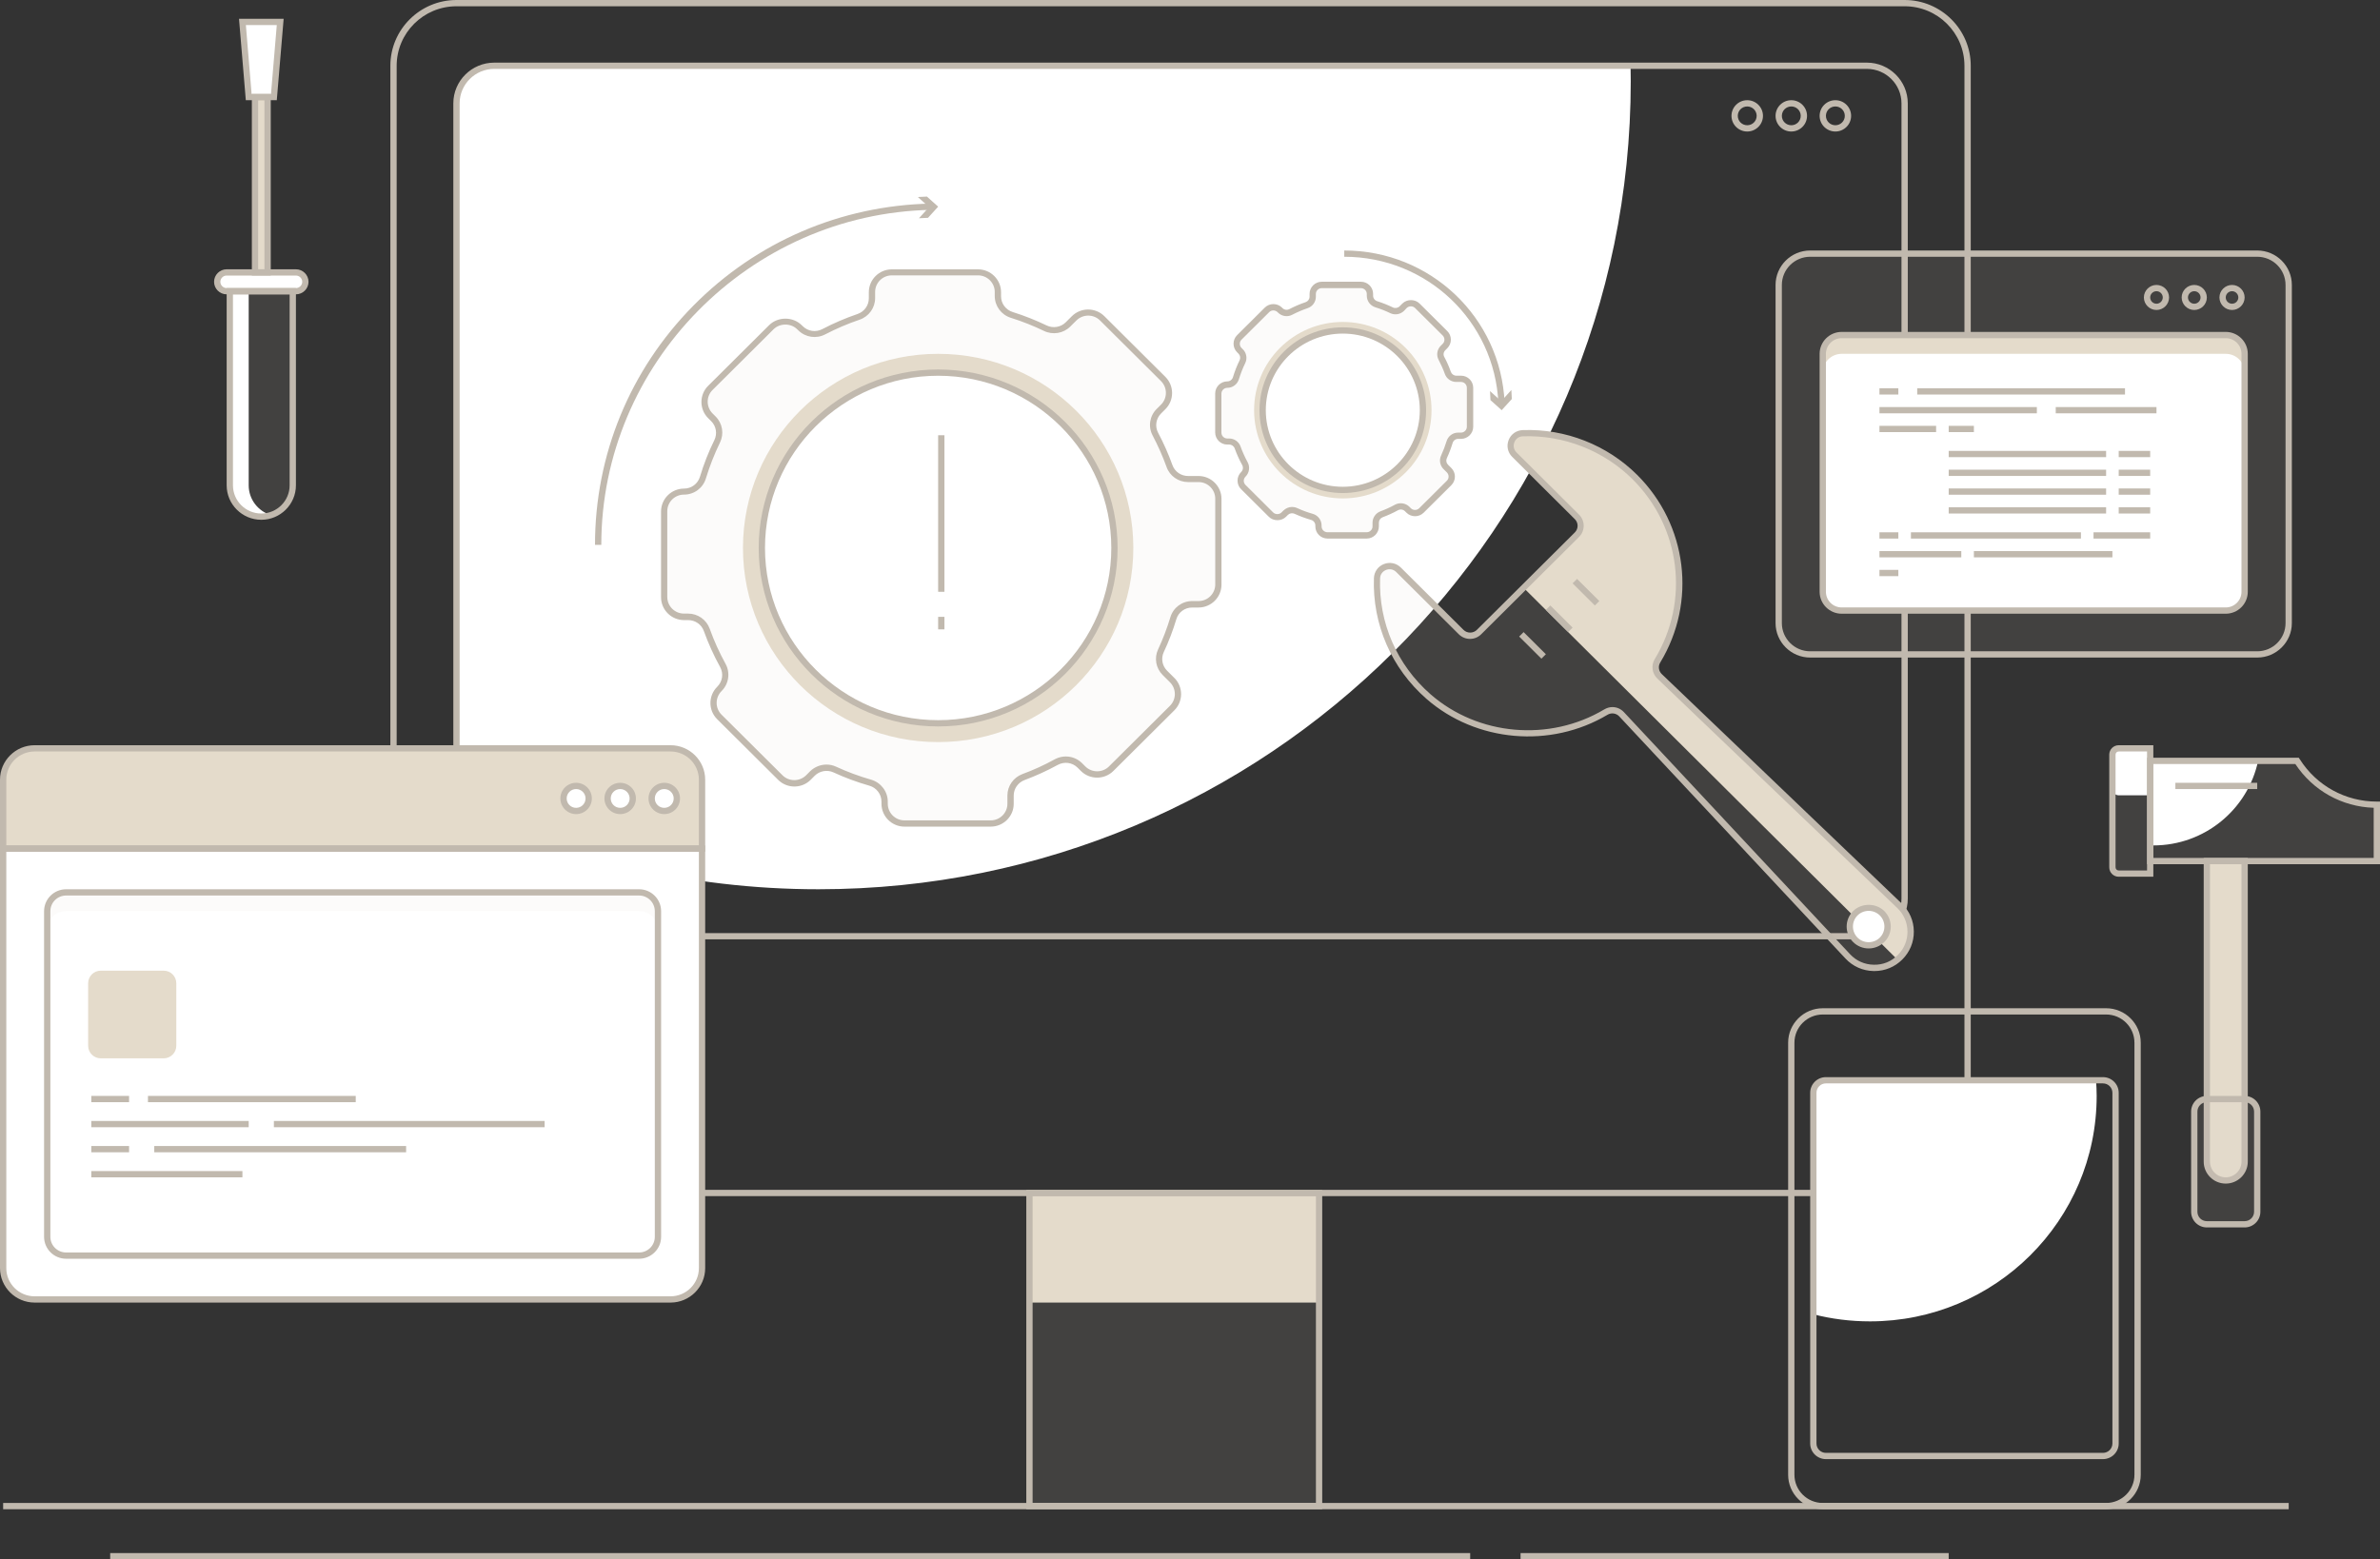 <svg width="206" height="135" viewBox="0 0 206 135" fill="none" xmlns="http://www.w3.org/2000/svg">
<rect x="0" y="0" width="206" height="135" fill="#333333" stroke="none"/>
<g clip-path="url(#clip0)">
<path d="M39.511 8.946V69.669C48.944 74.353 59.587 76.988 70.847 76.988C109.67 76.988 141.148 45.672 141.148 7.048C141.148 6.593 141.137 6.143 141.132 5.693H42.78C40.977 5.693 39.511 7.151 39.511 8.946Z" fill="white"/>
<g opacity="0.3">
<path opacity="0.3" d="M114.172 103.283H89.103V130.392H114.172V103.283Z" fill="#E4DBCB"/>
</g>
<path d="M114.172 103.283H89.103V112.771H114.172V103.283Z" fill="#E4DBCB"/>
<path d="M198.098 130.12H0.272V130.663H198.098V130.12Z" fill="#C1B9AE"/>
<path d="M164.854 103.554H39.511C36.355 103.554 33.788 101.001 33.788 97.861V5.693C33.788 2.554 36.355 0 39.511 0H164.854C168.01 0 170.577 2.554 170.577 5.693V97.861C170.577 101.001 168.01 103.554 164.854 103.554ZM39.511 0.542C36.655 0.542 34.333 2.852 34.333 5.693V97.861C34.333 100.702 36.655 103.012 39.511 103.012H164.854C167.71 103.012 170.032 100.702 170.032 97.861V5.693C170.032 2.852 167.71 0.542 164.854 0.542H39.511Z" fill="#C1B9AE"/>
<path d="M161.585 81.325H42.78C40.829 81.325 39.238 79.742 39.238 77.801V8.946C39.238 7.005 40.829 5.422 42.78 5.422H161.585C163.536 5.422 165.127 7.005 165.127 8.946V77.801C165.127 79.742 163.536 81.325 161.585 81.325ZM42.78 5.964C41.129 5.964 39.783 7.303 39.783 8.946V77.801C39.783 79.444 41.129 80.783 42.78 80.783H161.585C163.236 80.783 164.582 79.444 164.582 77.801V8.946C164.582 7.303 163.236 5.964 161.585 5.964H42.78Z" fill="#C1B9AE"/>
<path d="M114.444 130.663H88.831V103.012H114.444V130.663ZM89.376 130.12H113.899V103.554H89.376V130.12Z" fill="#C1B9AE"/>
<g opacity="0.3">
<path opacity="0.3" d="M105.452 50.611V43.184C105.452 42.24 104.684 41.476 103.736 41.476H102.831C102.112 41.476 101.463 41.031 101.223 40.354C100.88 39.399 100.471 38.478 100.003 37.594C99.654 36.932 99.779 36.125 100.308 35.599L100.678 35.23C101.349 34.563 101.349 33.484 100.678 32.818L95.397 27.564C94.727 26.897 93.643 26.897 92.972 27.564L92.438 28.095C91.921 28.61 91.13 28.74 90.476 28.421C89.544 27.971 88.58 27.586 87.583 27.271C86.869 27.049 86.378 26.393 86.378 25.645V25.292C86.378 24.349 85.61 23.584 84.662 23.584H77.195C76.247 23.584 75.479 24.349 75.479 25.292V25.823C75.479 26.555 75.01 27.201 74.318 27.434C73.277 27.786 72.269 28.22 71.31 28.724C70.645 29.071 69.827 28.952 69.299 28.426L69.201 28.328C68.53 27.662 67.446 27.662 66.775 28.328L61.495 33.582C60.824 34.249 60.824 35.328 61.495 35.995L61.756 36.255C62.274 36.77 62.405 37.551 62.083 38.201C61.593 39.204 61.179 40.256 60.852 41.34C60.634 42.062 59.969 42.56 59.211 42.56C58.263 42.56 57.495 43.325 57.495 44.268V51.696C57.495 52.639 58.263 53.404 59.211 53.404H59.571C60.296 53.404 60.939 53.854 61.184 54.537C61.566 55.599 62.029 56.63 62.568 57.605C62.939 58.272 62.825 59.096 62.285 59.633L62.269 59.649C61.598 60.316 61.598 61.395 62.269 62.062L67.549 67.316C68.22 67.983 69.304 67.983 69.975 67.316L70.329 66.963C70.836 66.459 71.609 66.323 72.258 66.622C73.239 67.077 74.263 67.457 75.321 67.755C76.056 67.966 76.569 68.628 76.569 69.392V69.582C76.569 70.525 77.337 71.29 78.285 71.29H85.751C86.7 71.29 87.468 70.525 87.468 69.582V68.861C87.468 68.151 87.915 67.511 88.585 67.267C89.566 66.904 90.509 66.475 91.414 65.977C92.084 65.608 92.918 65.722 93.457 66.258L93.746 66.546C94.417 67.213 95.501 67.213 96.171 66.546L101.452 61.292C102.123 60.625 102.123 59.546 101.452 58.88L100.82 58.251C100.313 57.746 100.172 56.987 100.477 56.342C100.902 55.437 101.261 54.493 101.55 53.523C101.768 52.802 102.433 52.314 103.185 52.314H103.73C104.684 52.319 105.452 51.555 105.452 50.611Z" fill="#E4DBCB"/>
</g>
<path d="M81.201 64.247C90.531 64.247 98.095 56.722 98.095 47.44C98.095 38.157 90.531 30.633 81.201 30.633C71.871 30.633 64.307 38.157 64.307 47.44C64.307 56.722 71.871 64.247 81.201 64.247Z" fill="#E4DBCB"/>
<path d="M81.201 62.62C89.629 62.62 96.46 55.824 96.46 47.44C96.46 39.056 89.629 32.259 81.201 32.259C72.774 32.259 65.942 39.056 65.942 47.44C65.942 55.824 72.774 62.62 81.201 62.62Z" fill="white"/>
<path d="M81.201 62.892C72.639 62.892 65.669 55.957 65.669 47.44C65.669 38.922 72.639 31.988 81.201 31.988C89.763 31.988 96.733 38.922 96.733 47.44C96.733 55.957 89.763 62.892 81.201 62.892ZM81.201 32.53C72.939 32.53 66.214 39.221 66.214 47.44C66.214 55.659 72.939 62.349 81.201 62.349C89.463 62.349 96.188 55.659 96.188 47.44C96.188 39.221 89.463 32.53 81.201 32.53Z" fill="#C1B9AE"/>
<path d="M85.751 71.566H78.285C77.19 71.566 76.296 70.677 76.296 69.587V69.398C76.296 68.763 75.866 68.194 75.244 68.02C74.182 67.717 73.141 67.332 72.144 66.871C71.599 66.622 70.945 66.736 70.519 67.159L70.165 67.516C69.391 68.286 68.127 68.286 67.353 67.516L62.072 62.263C61.298 61.493 61.298 60.235 62.072 59.465C62.547 58.993 62.639 58.31 62.328 57.741C61.778 56.749 61.309 55.703 60.922 54.634C60.721 54.065 60.176 53.686 59.566 53.686H59.206C58.11 53.686 57.217 52.796 57.217 51.707V44.279C57.217 43.189 58.11 42.3 59.206 42.3C59.843 42.3 60.399 41.888 60.585 41.275C60.912 40.186 61.331 39.117 61.833 38.098C62.1 37.551 61.991 36.889 61.555 36.461L61.293 36.201C60.519 35.431 60.519 34.173 61.293 33.403L66.574 28.149C67.326 27.401 68.634 27.401 69.386 28.149L69.484 28.242C69.931 28.686 70.612 28.789 71.179 28.491C72.154 27.981 73.179 27.542 74.225 27.184C74.808 26.984 75.201 26.442 75.201 25.829V25.298C75.201 24.208 76.095 23.319 77.19 23.319H84.656C85.751 23.319 86.645 24.208 86.645 25.298V25.65C86.645 26.279 87.054 26.827 87.659 27.016C88.662 27.331 89.648 27.721 90.591 28.177C91.147 28.442 91.812 28.334 92.242 27.905L92.776 27.374C93.55 26.604 94.814 26.604 95.588 27.374L100.869 32.628C101.643 33.398 101.643 34.656 100.869 35.425L100.498 35.794C100.052 36.239 99.948 36.911 100.242 37.469C100.722 38.369 101.136 39.313 101.479 40.267C101.681 40.831 102.226 41.21 102.831 41.21H103.736C104.831 41.21 105.725 42.099 105.725 43.189V50.617C105.725 51.707 104.831 52.596 103.736 52.596H103.191C102.553 52.596 101.997 53.002 101.817 53.61C101.523 54.586 101.158 55.545 100.727 56.462C100.477 56.998 100.591 57.643 101.016 58.066L101.648 58.695C102.422 59.465 102.422 60.723 101.648 61.493L96.368 66.746C95.594 67.516 94.329 67.516 93.555 66.746L93.267 66.459C92.809 66.004 92.117 65.912 91.545 66.226C90.624 66.73 89.659 67.169 88.683 67.533C88.122 67.739 87.741 68.281 87.741 68.877V69.598C87.741 70.677 86.847 71.566 85.751 71.566ZM71.539 66.193C71.822 66.193 72.105 66.253 72.372 66.378C73.343 66.828 74.362 67.202 75.397 67.5C76.247 67.744 76.841 68.525 76.841 69.398V69.587C76.841 70.379 77.49 71.024 78.285 71.024H85.751C86.547 71.024 87.196 70.379 87.196 69.587V68.866C87.196 68.048 87.719 67.305 88.493 67.017C89.446 66.665 90.389 66.237 91.283 65.743C92.073 65.315 93.022 65.445 93.654 66.069L93.942 66.356C94.504 66.915 95.419 66.915 95.986 66.356L101.267 61.102C101.828 60.544 101.828 59.633 101.267 59.069L100.635 58.44C100.046 57.855 99.888 56.966 100.237 56.223C100.657 55.328 101.011 54.39 101.3 53.442C101.55 52.601 102.313 52.037 103.196 52.037H103.741C104.537 52.037 105.185 51.392 105.185 50.601V43.173C105.185 42.381 104.537 41.736 103.741 41.736H102.836C102.003 41.736 101.251 41.216 100.973 40.435C100.64 39.508 100.231 38.586 99.768 37.708C99.359 36.938 99.501 36.011 100.122 35.398L100.493 35.03C101.054 34.471 101.054 33.56 100.493 32.996L95.212 27.743C94.651 27.184 93.735 27.184 93.169 27.743L92.635 28.274C92.035 28.87 91.12 29.017 90.356 28.648C89.436 28.204 88.476 27.824 87.495 27.515C86.662 27.255 86.1 26.496 86.1 25.628V25.276C86.1 24.484 85.452 23.839 84.656 23.839H77.19C76.394 23.839 75.746 24.484 75.746 25.276V25.807C75.746 26.653 75.206 27.401 74.4 27.678C73.375 28.025 72.378 28.453 71.43 28.946C70.656 29.353 69.718 29.212 69.097 28.599L68.999 28.507C68.454 27.965 67.5 27.965 66.955 28.507L61.675 33.761C61.113 34.319 61.113 35.23 61.675 35.794L61.936 36.054C62.536 36.651 62.688 37.556 62.318 38.315C61.833 39.313 61.424 40.354 61.102 41.411C60.846 42.257 60.083 42.821 59.2 42.821C58.405 42.821 57.756 43.466 57.756 44.257V51.685C57.756 52.477 58.405 53.122 59.2 53.122H59.56C60.399 53.122 61.146 53.648 61.429 54.434C61.8 55.475 62.263 56.494 62.797 57.465C63.222 58.234 63.086 59.2 62.465 59.818C61.887 60.392 61.887 61.303 62.448 61.867L67.729 67.121C68.29 67.679 69.206 67.679 69.773 67.121L70.127 66.763C70.514 66.394 71.021 66.193 71.539 66.193Z" fill="#C1B9AE"/>
<g opacity="0.3">
<path opacity="0.3" d="M127.251 36.954V33.577C127.251 33.148 126.903 32.801 126.472 32.801H126.063C125.736 32.801 125.442 32.601 125.333 32.291C125.18 31.858 124.99 31.44 124.777 31.039C124.619 30.741 124.674 30.372 124.913 30.134L125.082 29.966C125.387 29.662 125.387 29.169 125.082 28.87L122.684 26.485C122.379 26.181 121.883 26.181 121.584 26.485L121.344 26.724C121.109 26.957 120.75 27.016 120.45 26.87C120.025 26.664 119.589 26.49 119.131 26.349C118.804 26.246 118.581 25.948 118.581 25.612V25.455C118.581 25.026 118.232 24.68 117.801 24.68H114.406C113.976 24.68 113.627 25.026 113.627 25.455V25.699C113.627 26.029 113.414 26.322 113.098 26.431C112.624 26.593 112.166 26.788 111.73 27.016C111.425 27.174 111.06 27.119 110.815 26.881L110.771 26.837C110.466 26.534 109.97 26.534 109.67 26.837L107.273 29.223C106.967 29.526 106.967 30.02 107.273 30.318L107.392 30.437C107.627 30.67 107.687 31.028 107.54 31.321C107.316 31.776 107.131 32.254 106.978 32.747C106.88 33.078 106.575 33.3 106.232 33.3C105.801 33.3 105.452 33.647 105.452 34.075V37.453C105.452 37.881 105.801 38.228 106.232 38.228H106.395C106.722 38.228 107.016 38.434 107.125 38.743C107.3 39.226 107.512 39.692 107.758 40.137C107.927 40.44 107.872 40.814 107.627 41.058L107.621 41.064C107.316 41.367 107.316 41.861 107.621 42.159L110.019 44.544C110.324 44.848 110.82 44.848 111.12 44.544L111.284 44.382C111.512 44.154 111.867 44.089 112.161 44.23C112.608 44.436 113.071 44.61 113.551 44.745C113.883 44.843 114.117 45.141 114.117 45.488V45.575C114.117 46.003 114.466 46.35 114.897 46.35H118.292C118.722 46.35 119.071 46.003 119.071 45.575V45.249C119.071 44.924 119.273 44.637 119.578 44.523C120.025 44.36 120.45 44.16 120.864 43.937C121.169 43.769 121.545 43.818 121.796 44.067L121.927 44.197C122.232 44.501 122.728 44.501 123.028 44.197L125.426 41.812C125.731 41.508 125.731 41.015 125.426 40.717L125.137 40.429C124.908 40.202 124.842 39.855 124.979 39.562C125.169 39.15 125.333 38.722 125.469 38.282C125.567 37.957 125.873 37.735 126.216 37.735H126.461C126.903 37.73 127.251 37.383 127.251 36.954Z" fill="#E4DBCB"/>
</g>
<path d="M116.226 43.151C120.467 43.151 123.905 39.731 123.905 35.512C123.905 31.293 120.467 27.873 116.226 27.873C111.986 27.873 108.548 31.293 108.548 35.512C108.548 39.731 111.986 43.151 116.226 43.151Z" fill="#E4DBCB"/>
<path d="M116.226 42.414C120.058 42.414 123.164 39.324 123.164 35.512C123.164 31.7 120.058 28.61 116.226 28.61C112.395 28.61 109.289 31.7 109.289 35.512C109.289 39.324 112.395 42.414 116.226 42.414Z" fill="white"/>
<path d="M116.226 42.685C112.254 42.685 109.016 39.47 109.016 35.512C109.016 31.554 112.248 28.339 116.226 28.339C120.199 28.339 123.436 31.554 123.436 35.512C123.436 39.47 120.205 42.685 116.226 42.685ZM116.226 28.881C112.553 28.881 109.561 31.852 109.561 35.512C109.561 39.172 112.548 42.143 116.226 42.143C119.9 42.143 122.891 39.172 122.891 35.512C122.891 31.852 119.9 28.881 116.226 28.881Z" fill="#C1B9AE"/>
<path d="M118.297 46.626H114.902C114.319 46.626 113.85 46.155 113.85 45.58V45.493C113.85 45.271 113.698 45.07 113.48 45.011C112.989 44.87 112.51 44.691 112.047 44.48C111.856 44.393 111.627 44.431 111.474 44.577L111.311 44.74C110.913 45.136 110.221 45.136 109.823 44.74L107.425 42.354C107.224 42.159 107.115 41.893 107.115 41.611C107.115 41.329 107.224 41.069 107.425 40.869C107.594 40.7 107.627 40.462 107.518 40.261C107.267 39.806 107.049 39.323 106.869 38.825C106.798 38.624 106.608 38.489 106.395 38.489H106.232C105.649 38.489 105.18 38.017 105.18 37.442V34.064C105.18 33.49 105.654 33.018 106.232 33.018C106.455 33.018 106.651 32.872 106.717 32.66C106.869 32.156 107.06 31.663 107.294 31.191C107.387 30.996 107.349 30.768 107.196 30.616L107.076 30.497C106.668 30.09 106.668 29.423 107.076 29.017L109.474 26.631C109.883 26.225 110.553 26.225 110.962 26.631L111.006 26.675C111.164 26.832 111.403 26.864 111.6 26.761C112.052 26.528 112.521 26.322 113.006 26.16C113.213 26.089 113.349 25.899 113.349 25.683V25.439C113.349 24.864 113.823 24.392 114.401 24.392H117.796C118.379 24.392 118.848 24.864 118.848 25.439V25.596C118.848 25.818 118.99 26.008 119.208 26.078C119.671 26.225 120.123 26.404 120.559 26.615C120.755 26.713 120.99 26.669 121.142 26.517L121.382 26.279C121.78 25.883 122.472 25.883 122.87 26.279L125.268 28.664C125.469 28.86 125.578 29.125 125.578 29.407C125.578 29.689 125.469 29.949 125.268 30.15L125.099 30.318C124.941 30.475 124.902 30.708 125.011 30.904C125.235 31.321 125.426 31.755 125.578 32.194C125.649 32.389 125.84 32.525 126.052 32.525H126.461C127.044 32.525 127.513 32.996 127.513 33.571V36.949C127.513 37.523 127.039 37.995 126.461 37.995H126.216C125.992 37.995 125.796 38.136 125.731 38.353C125.595 38.803 125.426 39.248 125.229 39.67C125.142 39.86 125.18 40.083 125.333 40.234L125.622 40.522C126.031 40.928 126.031 41.595 125.622 42.002L123.224 44.387C122.815 44.794 122.145 44.794 121.736 44.387L121.605 44.257C121.447 44.1 121.202 44.067 121 44.176C120.575 44.409 120.134 44.61 119.682 44.778C119.485 44.848 119.349 45.038 119.349 45.249V45.575C119.349 46.155 118.875 46.626 118.297 46.626ZM111.834 43.889C111.981 43.889 112.134 43.921 112.275 43.986C112.711 44.187 113.164 44.355 113.627 44.485C114.079 44.615 114.39 45.027 114.39 45.488V45.575C114.39 45.851 114.619 46.079 114.897 46.079H118.292C118.57 46.079 118.799 45.851 118.799 45.575V45.249C118.799 44.816 119.077 44.42 119.485 44.268C119.911 44.111 120.33 43.921 120.733 43.699C121.142 43.476 121.66 43.547 121.987 43.872L122.118 44.002C122.314 44.197 122.635 44.197 122.837 44.002L125.235 41.617C125.431 41.422 125.431 41.102 125.235 40.901L124.946 40.614C124.635 40.305 124.548 39.833 124.734 39.437C124.919 39.036 125.077 38.619 125.208 38.196C125.344 37.751 125.747 37.453 126.21 37.453H126.456C126.734 37.453 126.962 37.225 126.962 36.949V33.571C126.962 33.294 126.734 33.067 126.456 33.067H126.047C125.605 33.067 125.208 32.79 125.061 32.378C124.913 31.961 124.728 31.554 124.521 31.158C124.303 30.752 124.379 30.258 124.706 29.933L124.875 29.765C124.973 29.667 125.022 29.543 125.022 29.407C125.022 29.272 124.968 29.147 124.875 29.049L122.477 26.664C122.287 26.474 121.949 26.474 121.758 26.664L121.529 26.908C121.213 27.222 120.728 27.303 120.325 27.108C119.916 26.908 119.485 26.74 119.044 26.604C118.603 26.463 118.303 26.062 118.303 25.607V25.449C118.303 25.173 118.074 24.945 117.796 24.945H114.401C114.123 24.945 113.894 25.173 113.894 25.449V25.693C113.894 26.138 113.605 26.539 113.18 26.68C112.722 26.837 112.275 27.027 111.85 27.249C111.442 27.466 110.946 27.39 110.619 27.065L110.575 27.022C110.373 26.826 110.052 26.826 109.856 27.022L107.458 29.407C107.262 29.602 107.262 29.922 107.458 30.123L107.578 30.242C107.894 30.557 107.976 31.039 107.779 31.44C107.561 31.885 107.382 32.351 107.234 32.828C107.098 33.273 106.695 33.576 106.226 33.576C105.948 33.576 105.719 33.804 105.719 34.081V37.458C105.719 37.735 105.948 37.963 106.226 37.963H106.39C106.831 37.963 107.229 38.239 107.376 38.657C107.545 39.123 107.752 39.584 107.986 40.012C108.21 40.419 108.139 40.928 107.812 41.259C107.709 41.362 107.654 41.487 107.654 41.622C107.654 41.758 107.709 41.883 107.801 41.98L110.199 44.366C110.39 44.555 110.728 44.555 110.918 44.366L111.082 44.203C111.294 43.997 111.562 43.889 111.834 43.889Z" fill="#C1B9AE"/>
<path d="M52.045 47.169H51.5C51.5 39.383 54.519 32.037 59.996 26.48C65.468 20.933 72.776 17.788 80.574 17.626L80.585 18.168C64.846 18.493 52.045 31.505 52.045 47.169Z" fill="#C1B9AE"/>
<path d="M79.539 18.895L80.416 17.93L79.446 17.057L80.231 17.019L81.201 17.892L80.324 18.857L79.539 18.895Z" fill="#C1B9AE"/>
<path d="M129.693 34.905C129.366 27.797 123.507 22.229 116.352 22.229V21.687C123.802 21.687 129.9 27.483 130.232 34.878L129.693 34.905Z" fill="#C1B9AE"/>
<path d="M128.968 33.859L129.938 34.731L130.815 33.766L130.854 34.547L129.976 35.512L129.006 34.639L128.968 33.859Z" fill="#C1B9AE"/>
<g opacity="0.3">
<path opacity="0.3" d="M131.802 37.502C130.854 37.534 130.407 38.689 131.077 39.356L136.5 44.751C136.925 45.173 136.925 45.862 136.5 46.285L128.02 54.721C127.595 55.144 126.903 55.144 126.477 54.721L121.055 49.327C120.379 48.654 119.224 49.11 119.191 50.059C119.06 53.799 120.548 57.589 123.649 60.3C127.943 64.052 134.227 64.491 139.001 61.645C139.437 61.384 139.998 61.46 140.347 61.829L159.928 82.795C161.138 84.09 163.192 84.128 164.451 82.876C165.694 81.64 165.677 79.623 164.408 78.409L143.644 58.549C143.274 58.202 143.192 57.643 143.453 57.21C146.489 52.206 145.84 45.613 141.497 41.297C138.843 38.646 135.301 37.383 131.802 37.502Z" fill="#E4DBCB"/>
</g>
<path d="M131.802 37.502C130.854 37.534 130.407 38.689 131.077 39.356L136.499 44.751C136.925 45.173 136.925 45.862 136.499 46.285L131.873 50.888L164.233 83.082C164.309 83.017 164.386 82.952 164.457 82.881C165.699 81.645 165.683 79.628 164.413 78.414L143.65 58.554C143.279 58.207 143.197 57.649 143.459 57.215C146.494 52.211 145.846 45.618 141.502 41.302C138.843 38.646 135.301 37.383 131.802 37.502Z" fill="#E4DBCB"/>
<path d="M160.587 81.363C159.95 80.729 159.95 79.699 160.587 79.064C161.225 78.43 162.26 78.43 162.898 79.064C163.536 79.699 163.536 80.729 162.898 81.363C162.26 82.003 161.225 82.003 160.587 81.363Z" fill="white"/>
<path d="M161.743 82.112C161.252 82.112 160.767 81.927 160.397 81.558C159.65 80.816 159.65 79.618 160.397 78.875C161.116 78.159 162.375 78.159 163.094 78.875C163.841 79.618 163.841 80.821 163.094 81.558C162.718 81.927 162.233 82.112 161.743 82.112ZM161.743 78.859C161.378 78.859 161.034 78.999 160.778 79.254C160.249 79.78 160.249 80.642 160.778 81.174C161.307 81.7 162.173 81.705 162.707 81.174C163.236 80.648 163.236 79.786 162.707 79.254C162.446 78.999 162.108 78.859 161.743 78.859Z" fill="#C1B9AE"/>
<path d="M162.239 84.069C162.217 84.069 162.195 84.069 162.173 84.069C161.236 84.052 160.369 83.668 159.732 82.984L140.151 62.019C139.889 61.742 139.475 61.683 139.143 61.878C134.211 64.822 127.769 64.258 123.469 60.506C120.439 57.86 118.782 54.049 118.919 50.053C118.941 49.505 119.267 49.034 119.785 48.833C120.297 48.633 120.859 48.746 121.251 49.137L126.674 54.531C126.99 54.846 127.513 54.846 127.829 54.531L136.309 46.095C136.461 45.943 136.549 45.737 136.549 45.52C136.549 45.304 136.461 45.098 136.309 44.946L130.886 39.551C130.494 39.161 130.38 38.602 130.581 38.093C130.783 37.583 131.246 37.258 131.796 37.236C135.491 37.101 139.099 38.521 141.704 41.113C146.053 45.439 146.876 52.124 143.699 57.361C143.502 57.681 143.562 58.104 143.84 58.364L164.604 78.224C165.269 78.864 165.645 79.721 165.65 80.642C165.661 81.564 165.301 82.426 164.647 83.076C164.004 83.716 163.149 84.069 162.239 84.069ZM139.562 61.216C139.927 61.216 140.282 61.363 140.549 61.645L160.13 82.61C160.664 83.185 161.394 83.51 162.179 83.521C162.985 83.543 163.705 83.239 164.261 82.686C164.811 82.139 165.111 81.412 165.1 80.642C165.094 79.867 164.778 79.146 164.217 78.609L143.453 58.749C142.996 58.321 142.892 57.611 143.219 57.074C146.265 52.054 145.481 45.645 141.306 41.492C138.805 39.004 135.333 37.648 131.802 37.773C131.469 37.784 131.197 37.979 131.077 38.288C130.979 38.532 130.979 38.89 131.257 39.166L136.679 44.561C137.208 45.087 137.208 45.949 136.679 46.48L128.2 54.916C127.666 55.448 126.804 55.442 126.27 54.916L120.848 49.522C120.57 49.245 120.21 49.245 119.971 49.343C119.725 49.44 119.464 49.679 119.453 50.075C119.322 53.908 120.913 57.562 123.818 60.105C127.938 63.705 134.118 64.242 138.848 61.422C139.083 61.281 139.328 61.216 139.562 61.216Z" fill="#C1B9AE"/>
<path d="M134.189 52.419L133.804 52.802L135.731 54.719L136.116 54.336L134.189 52.419Z" fill="#C1B9AE"/>
<path d="M136.502 50.12L136.116 50.504L138.043 52.421L138.428 52.037L136.502 50.12Z" fill="#C1B9AE"/>
<path d="M131.875 54.724L131.49 55.108L133.416 57.025L133.802 56.641L131.875 54.724Z" fill="#C1B9AE"/>
<path d="M158.86 11.386C158.108 11.386 157.497 10.778 157.497 10.03C157.497 9.282 158.108 8.675 158.86 8.675C159.612 8.675 160.222 9.282 160.222 10.03C160.222 10.778 159.612 11.386 158.86 11.386ZM158.86 9.217C158.408 9.217 158.042 9.58 158.042 10.03C158.042 10.48 158.408 10.843 158.86 10.843C159.312 10.843 159.677 10.48 159.677 10.03C159.677 9.58 159.312 9.217 158.86 9.217Z" fill="#C1B9AE"/>
<path d="M155.045 11.386C154.293 11.386 153.683 10.778 153.683 10.03C153.683 9.282 154.293 8.675 155.045 8.675C155.797 8.675 156.407 9.282 156.407 10.03C156.407 10.778 155.797 11.386 155.045 11.386ZM155.045 9.217C154.593 9.217 154.228 9.58 154.228 10.03C154.228 10.48 154.593 10.843 155.045 10.843C155.497 10.843 155.862 10.48 155.862 10.03C155.862 9.58 155.497 9.217 155.045 9.217Z" fill="#C1B9AE"/>
<path d="M151.23 11.386C150.478 11.386 149.868 10.778 149.868 10.03C149.868 9.282 150.478 8.675 151.23 8.675C151.982 8.675 152.593 9.282 152.593 10.03C152.593 10.778 151.982 11.386 151.23 11.386ZM151.23 9.217C150.778 9.217 150.413 9.58 150.413 10.03C150.413 10.48 150.778 10.843 151.23 10.843C151.682 10.843 152.048 10.48 152.048 10.03C152.048 9.58 151.682 9.217 151.23 9.217Z" fill="#C1B9AE"/>
<path d="M81.746 37.681H81.201V51.235H81.746V37.681Z" fill="#C1B9AE"/>
<path d="M81.746 53.404H81.201V54.488H81.746V53.404Z" fill="#C1B9AE"/>
<g opacity="0.3">
<path opacity="0.3" d="M195.373 56.657H156.68C155.181 56.657 153.955 55.437 153.955 53.946V24.669C153.955 23.178 155.181 21.958 156.68 21.958H195.373C196.872 21.958 198.098 23.178 198.098 24.669V53.946C198.098 55.437 196.872 56.657 195.373 56.657Z" fill="#E4DBCB"/>
</g>
<path d="M157.77 51.235V30.633C157.77 29.733 158.5 29.006 159.405 29.006H192.648C193.553 29.006 194.283 29.733 194.283 30.633V51.235C194.283 52.135 193.553 52.861 192.648 52.861H159.405C158.5 52.861 157.77 52.135 157.77 51.235Z" fill="white"/>
<path d="M192.648 29.006H159.405C158.5 29.006 157.77 29.733 157.77 30.633V32.259C157.77 31.359 158.5 30.633 159.405 30.633H192.648C193.553 30.633 194.283 31.359 194.283 32.259V30.633C194.283 29.733 193.553 29.006 192.648 29.006Z" fill="#E4DBCB"/>
<path d="M195.373 56.928H156.68C155.029 56.928 153.683 55.589 153.683 53.946V24.669C153.683 23.026 155.029 21.687 156.68 21.687H195.373C197.024 21.687 198.37 23.026 198.37 24.669V53.946C198.37 55.589 197.024 56.928 195.373 56.928ZM156.68 22.229C155.328 22.229 154.228 23.324 154.228 24.669V53.946C154.228 55.29 155.328 56.386 156.68 56.386H195.373C196.725 56.386 197.825 55.29 197.825 53.946V24.669C197.825 23.324 196.725 22.229 195.373 22.229H156.68Z" fill="#C1B9AE"/>
<path d="M192.648 53.133H159.405C158.353 53.133 157.497 52.281 157.497 51.235V30.633C157.497 29.586 158.353 28.735 159.405 28.735H192.648C193.7 28.735 194.556 29.586 194.556 30.633V51.235C194.556 52.281 193.7 53.133 192.648 53.133ZM159.405 29.277C158.653 29.277 158.042 29.884 158.042 30.633V51.235C158.042 51.983 158.653 52.59 159.405 52.59H192.648C193.4 52.59 194.011 51.983 194.011 51.235V30.633C194.011 29.884 193.4 29.277 192.648 29.277H159.405Z" fill="#C1B9AE"/>
<path d="M164.31 33.614H162.675V34.157H164.31V33.614Z" fill="#C1B9AE"/>
<path d="M164.31 46.084H162.675V46.627H164.31V46.084Z" fill="#C1B9AE"/>
<path d="M164.31 49.337H162.675V49.88H164.31V49.337Z" fill="#C1B9AE"/>
<path d="M183.929 33.614H165.944V34.157H183.929V33.614Z" fill="#C1B9AE"/>
<path d="M176.299 35.241H162.675V35.783H176.299V35.241Z" fill="#C1B9AE"/>
<path d="M186.653 35.241H177.934V35.783H186.653V35.241Z" fill="#C1B9AE"/>
<path d="M167.579 36.867H162.675V37.41H167.579V36.867Z" fill="#C1B9AE"/>
<path d="M170.849 36.867H168.669V37.41H170.849V36.867Z" fill="#C1B9AE"/>
<path d="M182.294 39.036H168.669V39.578H182.294V39.036Z" fill="#C1B9AE"/>
<path d="M186.108 39.036H183.384V39.578H186.108V39.036Z" fill="#C1B9AE"/>
<path d="M182.294 40.663H168.669V41.205H182.294V40.663Z" fill="#C1B9AE"/>
<path d="M186.108 40.663H183.384V41.205H186.108V40.663Z" fill="#C1B9AE"/>
<path d="M182.294 42.289H168.669V42.831H182.294V42.289Z" fill="#C1B9AE"/>
<path d="M186.108 42.289H183.384V42.831H186.108V42.289Z" fill="#C1B9AE"/>
<path d="M182.294 43.916H168.669V44.458H182.294V43.916Z" fill="#C1B9AE"/>
<path d="M186.108 43.916H183.384V44.458H186.108V43.916Z" fill="#C1B9AE"/>
<path d="M180.114 46.084H165.399V46.627H180.114V46.084Z" fill="#C1B9AE"/>
<path d="M186.108 46.084H181.204V46.627H186.108V46.084Z" fill="#C1B9AE"/>
<path d="M169.759 47.711H162.675V48.253H169.759V47.711Z" fill="#C1B9AE"/>
<path d="M182.839 47.711H170.849V48.253H182.839V47.711Z" fill="#C1B9AE"/>
<path d="M193.193 26.837C192.594 26.837 192.103 26.349 192.103 25.753C192.103 25.157 192.594 24.669 193.193 24.669C193.793 24.669 194.283 25.157 194.283 25.753C194.283 26.349 193.793 26.837 193.193 26.837ZM193.193 25.211C192.893 25.211 192.648 25.455 192.648 25.753C192.648 26.051 192.893 26.295 193.193 26.295C193.493 26.295 193.738 26.051 193.738 25.753C193.738 25.455 193.493 25.211 193.193 25.211Z" fill="#C1B9AE"/>
<path d="M189.923 26.837C189.324 26.837 188.833 26.349 188.833 25.753C188.833 25.157 189.324 24.669 189.923 24.669C190.523 24.669 191.013 25.157 191.013 25.753C191.013 26.349 190.523 26.837 189.923 26.837ZM189.923 25.211C189.624 25.211 189.378 25.455 189.378 25.753C189.378 26.051 189.624 26.295 189.923 26.295C190.223 26.295 190.468 26.051 190.468 25.753C190.468 25.455 190.223 25.211 189.923 25.211Z" fill="#C1B9AE"/>
<path d="M186.653 26.837C186.054 26.837 185.563 26.349 185.563 25.753C185.563 25.157 186.054 24.669 186.653 24.669C187.253 24.669 187.743 25.157 187.743 25.753C187.743 26.349 187.253 26.837 186.653 26.837ZM186.653 25.211C186.354 25.211 186.108 25.455 186.108 25.753C186.108 26.051 186.354 26.295 186.653 26.295C186.953 26.295 187.198 26.051 187.198 25.753C187.198 25.455 186.953 25.211 186.653 25.211Z" fill="#C1B9AE"/>
<path d="M0.272 73.464V109.789C0.272 111.28 1.499 112.5 2.997 112.5H58.04C59.538 112.5 60.764 111.28 60.764 109.789V73.464H0.272Z" fill="white"/>
<path d="M60.764 67.5C60.764 66.009 59.538 64.789 58.04 64.789H2.997C1.499 64.789 0.272 66.009 0.272 67.5V73.464H60.764V67.5Z" fill="#E4DBCB"/>
<path d="M58.04 112.771H2.997C1.346 112.771 0 111.432 0 109.789V73.193H61.037V109.789C61.037 111.432 59.691 112.771 58.04 112.771ZM0.545 73.735V109.789C0.545 111.134 1.646 112.229 2.997 112.229H58.04C59.391 112.229 60.492 111.134 60.492 109.789V73.735H0.545Z" fill="#C1B9AE"/>
<g opacity="0.3">
<path opacity="0.3" d="M55.315 77.259H5.722C4.818 77.259 4.087 77.986 4.087 78.885V80.512C4.087 79.612 4.818 78.885 5.722 78.885H55.315C56.219 78.885 56.95 79.612 56.95 80.512V78.885C56.95 77.986 56.219 77.259 55.315 77.259Z" fill="#E4DBCB"/>
</g>
<path d="M55.315 108.976H5.722C4.67 108.976 3.815 108.125 3.815 107.078V78.886C3.815 77.839 4.67 76.988 5.722 76.988H55.315C56.367 76.988 57.222 77.839 57.222 78.886V107.078C57.222 108.125 56.367 108.976 55.315 108.976ZM5.722 77.53C4.97 77.53 4.36 78.137 4.36 78.886V107.078C4.36 107.827 4.97 108.434 5.722 108.434H55.315C56.067 108.434 56.677 107.827 56.677 107.078V78.886C56.677 78.137 56.067 77.53 55.315 77.53H5.722Z" fill="#C1B9AE"/>
<path d="M61.037 73.735H0V67.5C0 65.857 1.346 64.518 2.997 64.518H58.04C59.691 64.518 61.037 65.857 61.037 67.5V73.735ZM0.545 73.193H60.492V67.5C60.492 66.155 59.391 65.06 58.04 65.06H2.997C1.646 65.06 0.545 66.155 0.545 67.5V73.193Z" fill="#C1B9AE"/>
<path d="M57.495 70.211C58.097 70.211 58.585 69.725 58.585 69.126C58.585 68.528 58.097 68.042 57.495 68.042C56.893 68.042 56.405 68.528 56.405 69.126C56.405 69.725 56.893 70.211 57.495 70.211Z" fill="white"/>
<path d="M53.68 70.211C54.282 70.211 54.77 69.725 54.77 69.126C54.77 68.528 54.282 68.042 53.68 68.042C53.078 68.042 52.59 68.528 52.59 69.126C52.59 69.725 53.078 70.211 53.68 70.211Z" fill="white"/>
<path d="M49.865 70.211C50.467 70.211 50.955 69.725 50.955 69.126C50.955 68.528 50.467 68.042 49.865 68.042C49.263 68.042 48.775 68.528 48.775 69.126C48.775 69.725 49.263 70.211 49.865 70.211Z" fill="white"/>
<path d="M57.495 70.482C56.743 70.482 56.132 69.875 56.132 69.126C56.132 68.378 56.743 67.771 57.495 67.771C58.247 67.771 58.857 68.378 58.857 69.126C58.857 69.875 58.247 70.482 57.495 70.482ZM57.495 68.313C57.042 68.313 56.677 68.677 56.677 69.126C56.677 69.576 57.042 69.94 57.495 69.94C57.947 69.94 58.312 69.576 58.312 69.126C58.312 68.677 57.947 68.313 57.495 68.313Z" fill="#C1B9AE"/>
<path d="M53.68 70.482C52.928 70.482 52.317 69.875 52.317 69.126C52.317 68.378 52.928 67.771 53.68 67.771C54.432 67.771 55.042 68.378 55.042 69.126C55.042 69.875 54.432 70.482 53.68 70.482ZM53.68 68.313C53.227 68.313 52.862 68.677 52.862 69.126C52.862 69.576 53.227 69.94 53.68 69.94C54.132 69.94 54.497 69.576 54.497 69.126C54.497 68.677 54.132 68.313 53.68 68.313Z" fill="#C1B9AE"/>
<path d="M49.865 70.482C49.113 70.482 48.503 69.875 48.503 69.126C48.503 68.378 49.113 67.771 49.865 67.771C50.617 67.771 51.227 68.378 51.227 69.126C51.227 69.875 50.617 70.482 49.865 70.482ZM49.865 68.313C49.413 68.313 49.048 68.677 49.048 69.126C49.048 69.576 49.413 69.94 49.865 69.94C50.317 69.94 50.682 69.576 50.682 69.126C50.682 68.677 50.317 68.313 49.865 68.313Z" fill="#C1B9AE"/>
<path d="M11.172 94.879H7.902V95.422H11.172V94.879Z" fill="#C1B9AE"/>
<path d="M30.791 94.879H12.807V95.422H30.791V94.879Z" fill="#C1B9AE"/>
<path d="M21.526 97.048H7.902V97.59H21.526V97.048Z" fill="#C1B9AE"/>
<path d="M47.14 97.048H23.706V97.59H47.14V97.048Z" fill="#C1B9AE"/>
<path d="M11.172 99.217H7.902V99.759H11.172V99.217Z" fill="#C1B9AE"/>
<path d="M35.151 99.217H13.352V99.759H35.151V99.217Z" fill="#C1B9AE"/>
<path d="M20.982 101.386H7.902V101.928H20.982V101.386Z" fill="#C1B9AE"/>
<path d="M8.72 84.036H14.169C14.769 84.036 15.259 84.524 15.259 85.121V90.542C15.259 91.138 14.769 91.626 14.169 91.626H8.72C8.12 91.626 7.63 91.138 7.63 90.542V85.121C7.63 84.524 8.12 84.036 8.72 84.036Z" fill="#E4DBCB"/>
<g opacity="0.3">
<path opacity="0.3" d="M22.616 44.729C21.112 44.729 19.892 43.514 19.892 42.018V25.211H25.341V42.018C25.341 43.514 24.12 44.729 22.616 44.729Z" fill="#E4DBCB"/>
</g>
<path d="M21.526 42.018V25.211H19.892V42.018C19.892 43.514 21.112 44.729 22.616 44.729C22.905 44.729 23.172 44.675 23.434 44.593C22.333 44.246 21.526 43.233 21.526 42.018Z" fill="white"/>
<path d="M25.614 25.211H19.619C19.167 25.211 18.802 24.848 18.802 24.398C18.802 23.948 19.167 23.584 19.619 23.584H25.614C26.066 23.584 26.431 23.948 26.431 24.398C26.431 24.848 26.066 25.211 25.614 25.211Z" fill="white"/>
<path d="M23.161 8.404H22.071V23.584H23.161V8.404Z" fill="#E4DBCB"/>
<path d="M23.706 8.404H21.526L20.981 1.898H24.251L23.706 8.404Z" fill="white"/>
<path d="M22.616 45C20.965 45 19.619 43.661 19.619 42.018V24.94H25.614V42.018C25.614 43.661 24.268 45 22.616 45ZM20.164 25.482V42.018C20.164 43.363 21.265 44.458 22.616 44.458C23.968 44.458 25.069 43.363 25.069 42.018V25.482H20.164Z" fill="#C1B9AE"/>
<path d="M25.614 25.482H19.619C19.02 25.482 18.529 24.994 18.529 24.398C18.529 23.801 19.02 23.313 19.619 23.313H25.614C26.213 23.313 26.704 23.801 26.704 24.398C26.704 24.994 26.213 25.482 25.614 25.482ZM19.619 23.855C19.319 23.855 19.074 24.099 19.074 24.398C19.074 24.696 19.319 24.94 19.619 24.94H25.614C25.913 24.94 26.159 24.696 26.159 24.398C26.159 24.099 25.913 23.855 25.614 23.855H19.619Z" fill="#C1B9AE"/>
<path d="M23.434 23.855H21.799V8.133H23.434V23.855ZM22.344 23.313H22.889V8.675H22.344V23.313Z" fill="#C1B9AE"/>
<path d="M23.957 8.675H21.276L20.687 1.626H24.551L23.957 8.675ZM21.777 8.133H23.456L23.957 2.169H21.281L21.777 8.133Z" fill="#C1B9AE"/>
<path d="M192.648 102.199C191.744 102.199 191.013 101.472 191.013 100.572V74.548H194.283V100.572C194.283 101.472 193.553 102.199 192.648 102.199Z" fill="#E4DBCB"/>
<g opacity="0.3">
<path opacity="0.3" d="M198.823 65.874H186.108V74.548H205.728V69.669C202.817 69.669 200.267 68.151 198.823 65.874Z" fill="#E4DBCB"/>
</g>
<g opacity="0.3">
<path opacity="0.3" d="M186.108 75.632H183.384C183.084 75.632 182.839 75.388 182.839 75.09V65.331C182.839 65.033 183.084 64.789 183.384 64.789H186.108V75.632Z" fill="#E4DBCB"/>
</g>
<path d="M186.108 68.855H183.384C183.084 68.855 182.839 68.611 182.839 68.313V65.331C182.839 65.033 183.084 64.789 183.384 64.789H186.108V68.855Z" fill="white"/>
<path d="M192.648 102.47C191.596 102.47 190.741 101.619 190.741 100.572V74.277H194.556V100.572C194.556 101.619 193.7 102.47 192.648 102.47ZM191.286 74.819V100.572C191.286 101.32 191.896 101.928 192.648 101.928C193.4 101.928 194.011 101.32 194.011 100.572V74.819H191.286Z" fill="#C1B9AE"/>
<path d="M186.108 65.874V73.177C186.201 73.177 186.288 73.193 186.381 73.193C190.844 73.193 194.566 70.054 195.449 65.874H186.108Z" fill="white"/>
<path d="M206 74.819H185.836V65.602H198.97L199.052 65.727C200.512 68.026 203.008 69.397 205.728 69.397H206V74.819ZM186.381 74.277H205.455V69.934C202.703 69.847 200.196 68.449 198.67 66.144H186.381V74.277Z" fill="#C1B9AE"/>
<path d="M186.381 75.904H183.384C182.931 75.904 182.566 75.54 182.566 75.09V65.331C182.566 64.881 182.931 64.518 183.384 64.518H186.381V75.904ZM183.384 65.06C183.231 65.06 183.111 65.18 183.111 65.331V75.09C183.111 75.242 183.231 75.361 183.384 75.361H185.836V65.06H183.384Z" fill="#C1B9AE"/>
<path d="M195.373 67.771H188.288V68.313H195.373V67.771Z" fill="#C1B9AE"/>
<g opacity="0.3">
<path opacity="0.3" d="M194.283 105.994H191.013C190.414 105.994 189.923 105.506 189.923 104.91V96.235C189.923 95.638 190.414 95.15 191.013 95.15H194.283C194.883 95.15 195.373 95.638 195.373 96.235V104.91C195.373 105.506 194.883 105.994 194.283 105.994Z" fill="#E4DBCB"/>
</g>
<path d="M194.283 106.265H191.013C190.261 106.265 189.651 105.658 189.651 104.91V96.235C189.651 95.487 190.261 94.879 191.013 94.879H194.283C195.035 94.879 195.646 95.487 195.646 96.235V104.91C195.646 105.658 195.035 106.265 194.283 106.265ZM191.013 95.422C190.561 95.422 190.196 95.785 190.196 96.235V104.91C190.196 105.36 190.561 105.723 191.013 105.723H194.283C194.735 105.723 195.101 105.36 195.101 104.91V96.235C195.101 95.785 194.735 95.422 194.283 95.422H191.013Z" fill="#C1B9AE"/>
<path d="M182.294 130.663H157.77C156.119 130.663 154.772 129.324 154.772 127.681V90.271C154.772 88.628 156.119 87.289 157.77 87.289H182.294C183.945 87.289 185.291 88.628 185.291 90.271V127.681C185.291 129.324 183.945 130.663 182.294 130.663ZM157.77 87.831C156.418 87.831 155.317 88.927 155.317 90.271V127.681C155.317 129.025 156.418 130.12 157.77 130.12H182.294C183.645 130.12 184.746 129.025 184.746 127.681V90.271C184.746 88.927 183.645 87.831 182.294 87.831H157.77Z" fill="#C1B9AE"/>
<path d="M156.952 94.608V113.785C158.522 114.186 160.162 114.398 161.857 114.398C172.691 114.398 181.476 105.658 181.476 94.879C181.476 94.424 181.454 93.974 181.422 93.524H158.042C157.443 93.524 156.952 94.012 156.952 94.608Z" fill="white"/>
<path d="M182.021 126.325H158.042C157.29 126.325 156.68 125.718 156.68 124.97V94.609C156.68 93.86 157.29 93.253 158.042 93.253H182.021C182.773 93.253 183.384 93.86 183.384 94.609V124.97C183.384 125.718 182.773 126.325 182.021 126.325ZM158.042 93.795C157.59 93.795 157.225 94.159 157.225 94.609V124.97C157.225 125.42 157.59 125.783 158.042 125.783H182.021C182.473 125.783 182.839 125.42 182.839 124.97V94.609C182.839 94.159 182.473 93.795 182.021 93.795H158.042Z" fill="#C1B9AE"/>
<path d="M127.251 134.458H9.537V135H127.251V134.458Z" fill="#C1B9AE"/>
<path d="M168.669 134.458H131.611V135H168.669V134.458Z" fill="#C1B9AE"/>
</g>
<defs>
<clipPath id="clip0">
<rect width="206" height="135" fill="white"/>
</clipPath>
</defs>
</svg>

